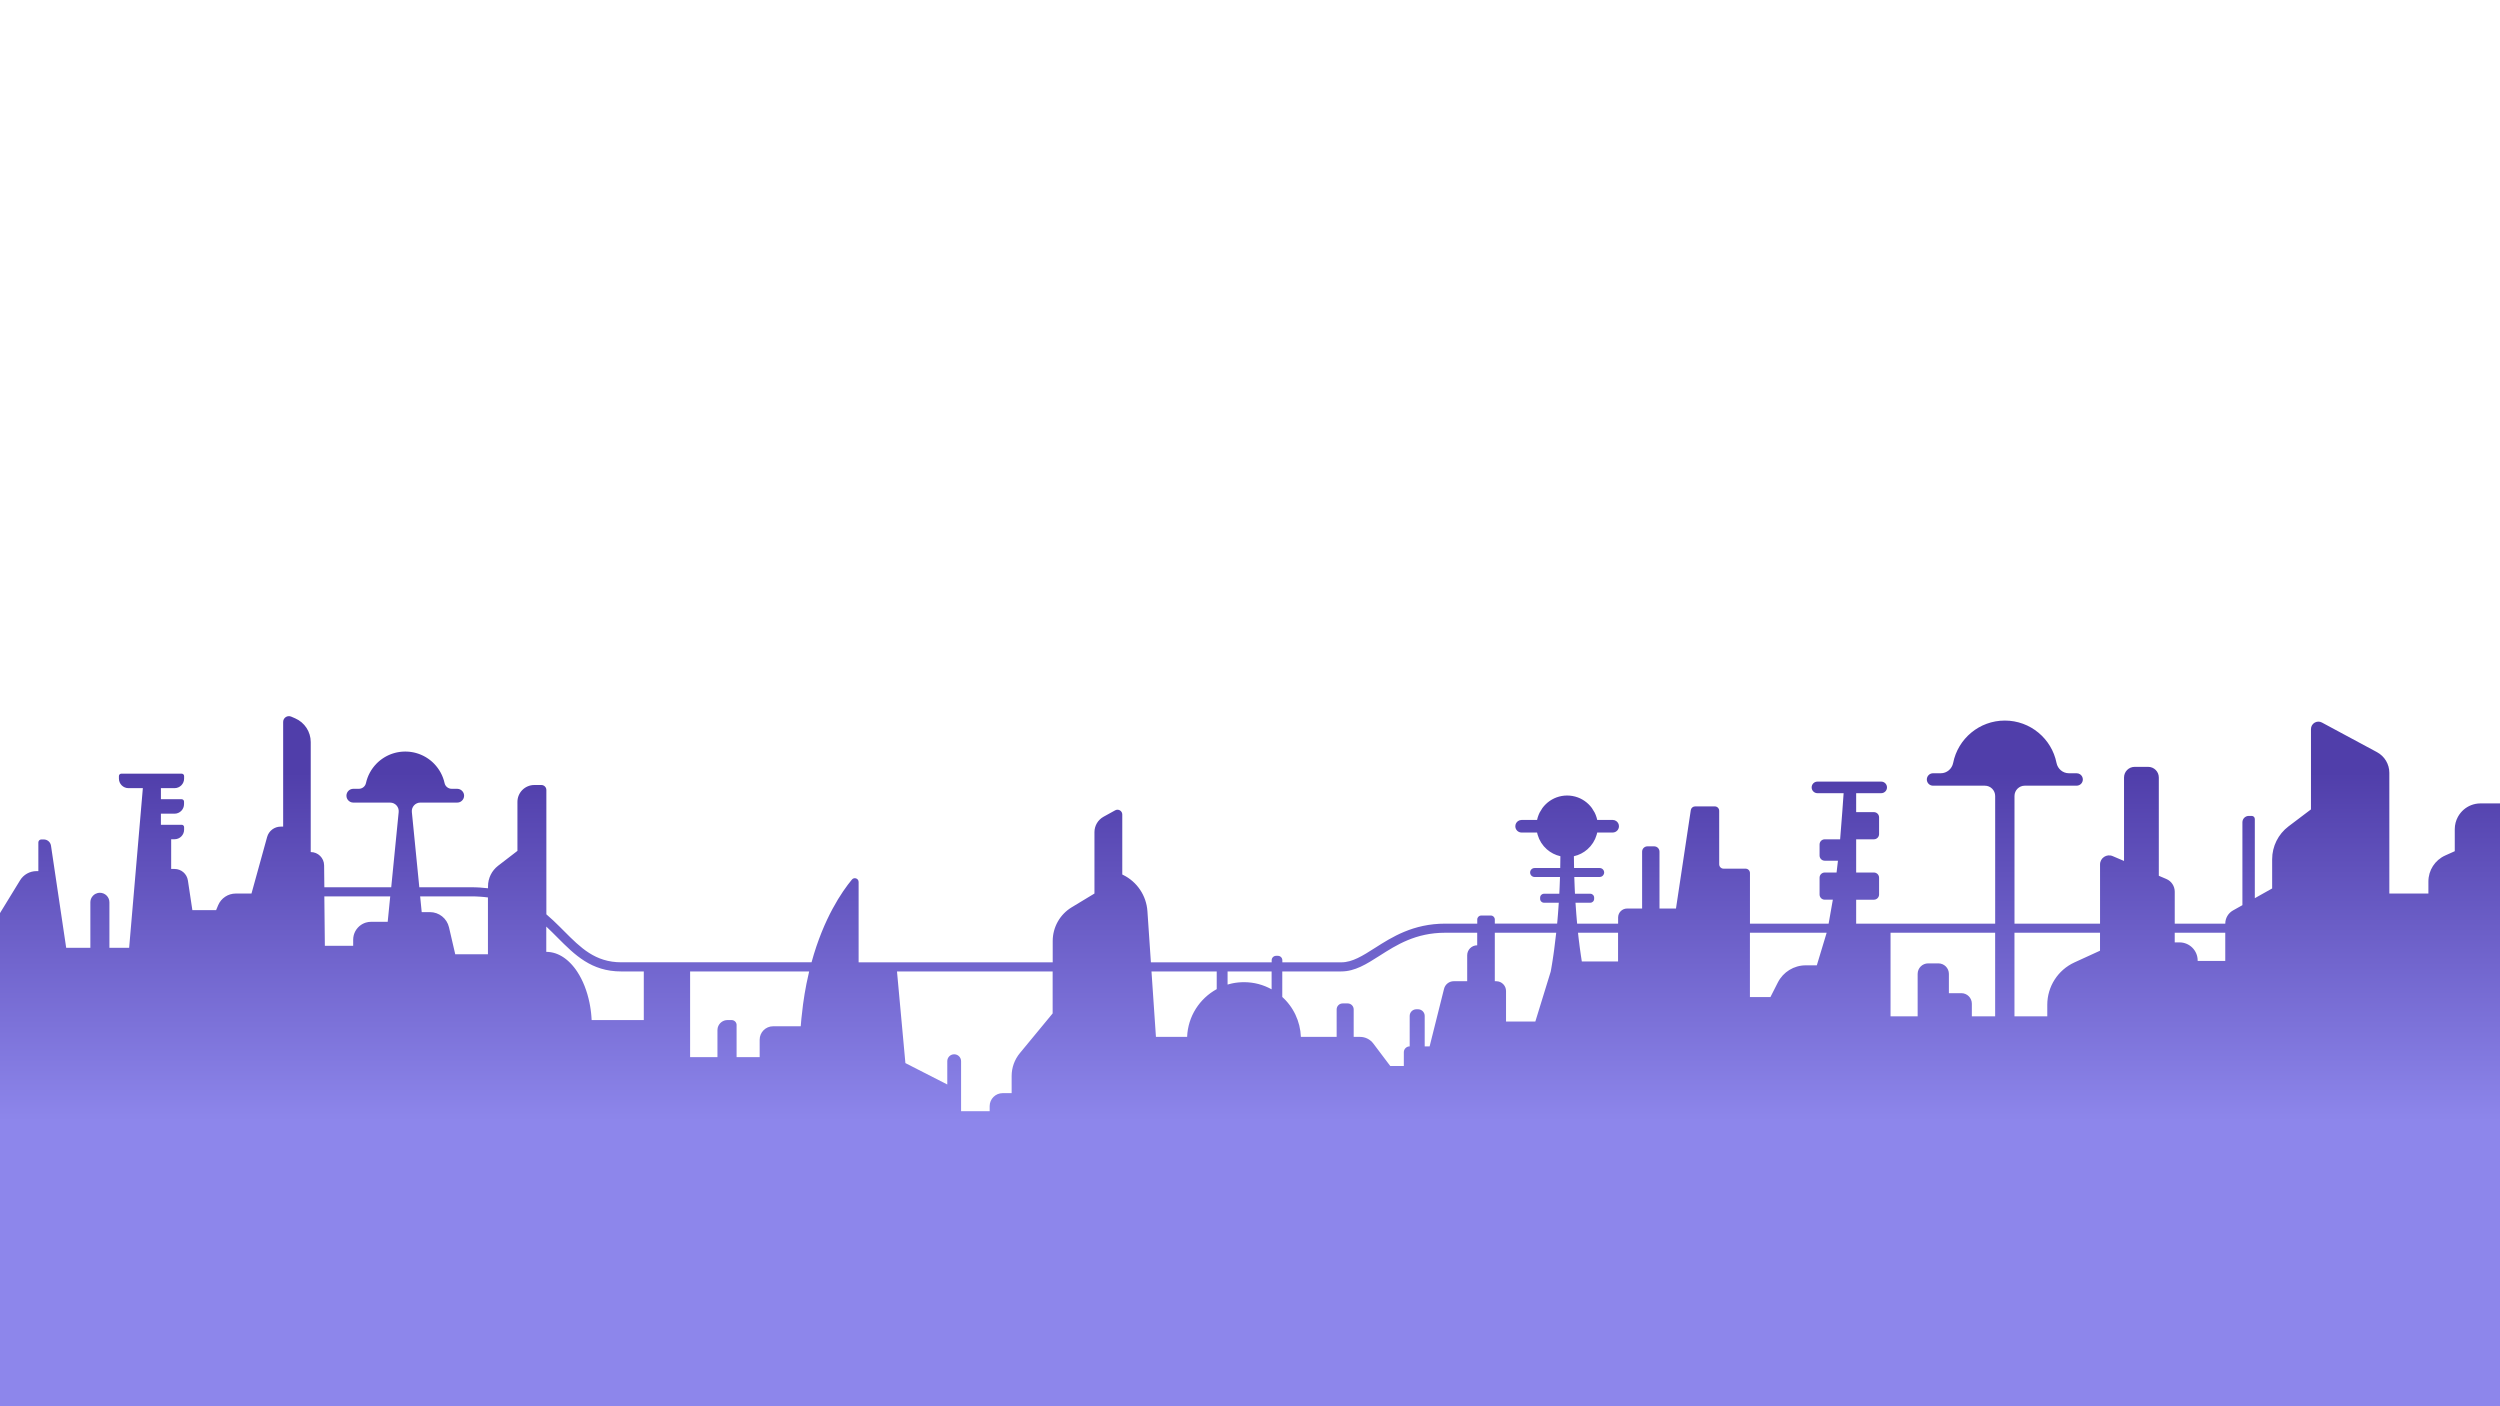 <svg width="1920" height="1080" viewBox="0 0 1920 1080" fill="none" xmlns="http://www.w3.org/2000/svg">
<g clip-path="url(#clip0_1_4)">
<path d="M1905.06 617.012C1903.69 617.012 1902.36 617.152 1901.07 617.412C1896.56 618.332 1892.6 620.792 1889.78 624.222C1888.97 625.202 1888.26 626.262 1887.65 627.382C1886.13 630.192 1885.26 633.402 1885.26 636.822V653.722L1877.91 657.022C1870.06 660.552 1865.01 668.362 1865.01 676.972V686.252H1835.01V593.512C1835.01 586.882 1831.37 580.792 1825.53 577.652L1783.23 554.902C1779.43 552.852 1774.82 555.612 1774.82 559.932V621.622L1757.57 634.662C1749.66 640.642 1745.01 649.992 1745.01 659.912V682.332L1739.29 685.542L1731.7 689.812V628.992C1731.7 627.682 1730.64 626.622 1729.33 626.622H1727.06C1724.36 626.622 1722.17 628.812 1722.17 631.512V695.162L1714.93 699.232C1711.27 701.292 1709.01 705.152 1709.01 709.352H1670.2V684.822C1670.2 680.572 1667.66 676.722 1663.75 675.062L1657.97 672.602V597.122C1657.97 592.602 1654.31 588.942 1649.79 588.942H1639.43C1634.91 588.942 1631.25 592.602 1631.25 597.122V661.212L1622.52 657.492C1617.93 655.532 1612.83 658.902 1612.83 663.902V709.362H1547.13V611.312C1547.13 606.942 1550.67 603.402 1555.04 603.402H1594.85C1597.49 603.402 1599.62 601.262 1599.62 598.632C1599.62 596.982 1598.79 595.532 1597.52 594.672C1596.76 594.162 1595.84 593.862 1594.85 593.862H1588.93C1584.25 593.862 1580.31 590.502 1579.4 585.922C1575.71 567.372 1559.34 553.392 1539.71 553.392C1520.08 553.392 1503.71 567.372 1500.02 585.922C1499.11 590.512 1495.17 593.862 1490.49 593.862H1484.57C1483.25 593.862 1482.06 594.392 1481.2 595.262C1480.77 595.692 1480.42 596.212 1480.18 596.782C1479.94 597.352 1479.8 597.982 1479.8 598.642C1479.8 601.282 1481.94 603.412 1484.57 603.412H1524.38C1528.75 603.412 1532.29 606.952 1532.29 611.322V709.372H1425.53V690.972H1439.16C1441.35 690.972 1443.13 689.192 1443.13 687.002V674.072C1443.13 671.882 1441.35 670.102 1439.16 670.102H1425.53V644.592H1439.16C1441.35 644.592 1443.13 642.812 1443.13 640.622V627.692C1443.13 625.502 1441.35 623.722 1439.16 623.722H1425.53V609.172H1444.76C1447.22 609.172 1449.21 607.182 1449.21 604.722C1449.21 602.262 1447.22 600.272 1444.76 600.272H1395.8C1393.34 600.272 1391.35 602.262 1391.35 604.722C1391.35 607.182 1393.34 609.172 1395.8 609.172H1415.9C1415.9 609.172 1414.14 634.722 1413.22 644.592H1401.4C1399.21 644.592 1397.43 646.372 1397.43 648.562V657.052C1397.43 659.242 1399.21 661.022 1401.4 661.022H1411.55L1410.49 670.092C1410.49 670.092 1405.24 670.092 1401.4 670.092C1399.21 670.092 1397.43 671.872 1397.43 674.062V686.992C1397.43 689.182 1399.21 690.962 1401.4 690.962H1407.62L1404.38 709.362H1343.97V670.502C1343.97 668.642 1342.46 667.132 1340.6 667.132H1323.71C1321.85 667.132 1320.34 665.622 1320.34 663.762V622.682C1320.34 620.822 1318.83 619.312 1316.97 619.312H1301.86C1300.19 619.312 1298.78 620.532 1298.53 622.182L1287.15 697.752H1274.49V654.072C1274.49 651.822 1272.66 649.992 1270.41 649.992H1265.22C1262.97 649.992 1261.14 651.822 1261.14 654.072V697.752H1249.61C1245.8 697.752 1242.71 700.842 1242.71 704.652V709.352H1211.24C1211.12 708.112 1211.01 706.852 1210.9 705.572V705.502C1210.78 704.222 1210.68 702.922 1210.57 701.602V701.532C1210.35 698.872 1210.16 696.122 1209.98 693.292H1221.36C1222.17 693.292 1222.91 692.962 1223.44 692.432C1223.84 692.032 1224.13 691.522 1224.24 690.942C1224.28 690.752 1224.3 690.552 1224.3 690.352V689.342C1224.3 689.142 1224.28 688.942 1224.24 688.752C1224.12 688.172 1223.84 687.662 1223.44 687.262C1222.91 686.732 1222.17 686.402 1221.36 686.402H1209.58C1209.53 685.392 1209.48 684.372 1209.43 683.342C1209.43 683.242 1209.43 683.142 1209.42 683.032C1209.38 682.082 1209.33 681.122 1209.29 680.152C1209.29 680.082 1209.29 680.012 1209.29 679.942C1209.25 678.922 1209.21 677.882 1209.17 676.842C1209.13 675.752 1209.09 674.652 1209.06 673.542H1228.55C1230.16 673.542 1231.5 672.432 1231.88 670.942C1231.95 670.672 1232 670.392 1232 670.092C1232 668.182 1230.45 666.642 1228.55 666.642H1208.88C1208.82 663.682 1208.78 660.662 1208.75 657.582C1212.66 656.702 1216.21 654.862 1219.12 652.302C1219.14 652.282 1219.16 652.262 1219.18 652.242C1219.98 651.532 1220.73 650.772 1221.43 649.962C1221.47 649.922 1221.5 649.882 1221.54 649.832C1222.22 649.032 1222.84 648.192 1223.41 647.302C1223.45 647.242 1223.49 647.172 1223.53 647.112C1224.08 646.232 1224.58 645.322 1225.01 644.372C1225.05 644.292 1225.08 644.212 1225.12 644.122C1225.54 643.172 1225.9 642.192 1226.2 641.182C1226.23 641.092 1226.25 640.992 1226.28 640.902C1226.42 640.402 1226.55 639.892 1226.66 639.382H1238.53C1241.2 639.382 1243.36 637.222 1243.36 634.552C1243.36 632.882 1242.51 631.412 1241.23 630.542C1240.46 630.022 1239.53 629.712 1238.53 629.712H1226.66C1226.53 629.072 1226.36 628.442 1226.18 627.822C1226.17 627.782 1226.16 627.742 1226.14 627.692C1225.96 627.102 1225.76 626.522 1225.53 625.952C1225.5 625.872 1225.47 625.802 1225.44 625.722C1225.21 625.162 1224.97 624.612 1224.7 624.072C1224.54 623.752 1222.72 620.772 1222.56 620.572C1222.21 620.092 1221.83 619.632 1221.45 619.182C1221.39 619.112 1221.33 619.052 1221.28 618.982C1220.89 618.542 1220.49 618.112 1220.07 617.702C1220.01 617.652 1219.96 617.592 1219.9 617.542C1219.46 617.122 1219.01 616.712 1218.54 616.322C1218.07 615.932 1217.58 615.562 1217.08 615.212C1217.02 615.172 1216.96 615.132 1216.91 615.092C1216.43 614.762 1215.93 614.452 1215.42 614.152C1215.33 614.102 1215.25 614.052 1215.16 614.002C1214.65 613.712 1214.14 613.442 1213.61 613.192C1213.53 613.152 1213.45 613.122 1213.37 613.082C1212.81 612.832 1212.25 612.592 1211.67 612.382H1211.65C1211.08 612.162 1210.49 611.982 1209.89 611.822C1209.81 611.802 1209.73 611.772 1209.64 611.752C1209.07 611.602 1208.48 611.472 1207.89 611.362C1207.78 611.342 1207.67 611.322 1207.56 611.302C1206.97 611.202 1206.37 611.122 1205.77 611.062C1205.68 611.062 1205.59 611.052 1205.49 611.042C1204.85 610.992 1204.21 610.952 1203.56 610.952C1202.91 610.952 1202.27 610.982 1201.63 611.042C1201.54 611.042 1201.45 611.052 1201.35 611.062C1200.74 611.122 1200.15 611.202 1199.56 611.302C1199.45 611.322 1199.34 611.342 1199.23 611.362C1198.64 611.472 1198.06 611.602 1197.49 611.752C1197.41 611.772 1197.33 611.802 1197.24 611.822C1196.65 611.992 1196.06 612.172 1195.48 612.382H1195.46C1194.88 612.602 1194.32 612.842 1193.76 613.092C1193.68 613.132 1193.6 613.162 1193.52 613.202C1192.99 613.452 1192.47 613.722 1191.97 614.012C1191.88 614.062 1191.8 614.112 1191.71 614.162C1191.2 614.462 1190.71 614.772 1190.22 615.102C1190.16 615.142 1190.1 615.182 1190.05 615.222C1189.55 615.572 1189.06 615.942 1188.59 616.322C1188.12 616.712 1187.67 617.122 1187.23 617.552C1187.17 617.602 1187.12 617.662 1187.06 617.712C1186.64 618.122 1186.24 618.552 1185.85 618.992C1185.79 619.062 1185.73 619.122 1185.68 619.192C1185.29 619.642 1184.92 620.112 1184.57 620.582C1184.44 620.762 1182.58 623.782 1182.43 624.082C1182.16 624.622 1181.92 625.172 1181.69 625.732C1181.66 625.812 1181.63 625.882 1181.6 625.962C1181.38 626.532 1181.17 627.112 1180.99 627.702C1180.98 627.742 1180.97 627.782 1180.95 627.832C1180.77 628.452 1180.6 629.082 1180.47 629.722H1168.6C1167.6 629.722 1166.67 630.022 1165.9 630.552C1164.61 631.422 1163.77 632.892 1163.77 634.562C1163.77 637.232 1165.93 639.392 1168.6 639.392H1180.47C1180.58 639.902 1180.71 640.412 1180.85 640.912C1180.88 641.002 1180.9 641.102 1180.93 641.192C1181.23 642.202 1181.59 643.182 1182.01 644.132C1182.05 644.212 1182.08 644.292 1182.12 644.382C1182.56 645.332 1183.05 646.252 1183.6 647.122C1183.64 647.182 1183.68 647.252 1183.72 647.312C1184.29 648.192 1184.91 649.042 1185.59 649.842C1185.63 649.882 1185.66 649.922 1185.7 649.972C1186.4 650.782 1187.15 651.542 1187.95 652.252C1187.97 652.272 1187.99 652.292 1188.01 652.302C1190.92 654.862 1194.47 656.702 1198.38 657.582C1198.36 660.662 1198.32 663.692 1198.25 666.642H1178.58C1176.67 666.642 1175.13 668.192 1175.13 670.092C1175.13 670.572 1175.23 671.022 1175.4 671.432C1175.49 671.642 1175.59 671.832 1175.72 672.022C1176.34 672.942 1177.39 673.542 1178.58 673.542H1198.07C1198.04 674.652 1198 675.752 1197.96 676.842C1197.92 677.882 1197.88 678.912 1197.84 679.942C1197.84 680.012 1197.84 680.082 1197.84 680.152C1197.8 681.122 1197.76 682.082 1197.71 683.032C1197.71 683.132 1197.71 683.232 1197.7 683.342C1197.65 684.372 1197.6 685.392 1197.55 686.402H1185.77C1184.96 686.402 1184.22 686.732 1183.68 687.262C1183.28 687.662 1182.99 688.172 1182.88 688.752C1182.84 688.942 1182.82 689.142 1182.82 689.342V690.352C1182.82 690.552 1182.84 690.752 1182.88 690.942C1183 691.522 1183.28 692.032 1183.68 692.432C1184.21 692.962 1184.95 693.292 1185.77 693.292H1197.15C1196.97 696.122 1196.77 698.862 1196.56 701.532V701.602C1196.45 702.922 1196.34 704.212 1196.23 705.492V705.592C1196.11 706.862 1196 708.112 1195.88 709.342H1148.02V706.162C1148.02 704.482 1146.66 703.132 1144.99 703.132H1137.56C1135.88 703.132 1134.53 704.492 1134.53 706.162V709.352H1109.97C1085.22 709.352 1068.94 719.742 1055.85 728.092C1046.61 733.982 1038.63 739.072 1030.1 739.072H984.84V737.472C984.84 735.592 983.32 734.072 981.44 734.072H980.04C978.16 734.072 976.64 735.592 976.64 737.472V739.072H883.89L881.22 699.782C880.41 687.832 873.29 677.212 862.53 671.932L861.91 671.622V625.542C861.91 622.742 858.91 620.972 856.46 622.322L847.52 627.262C843.21 629.642 840.54 634.172 840.54 639.092V686.232L823.09 696.782C814.02 702.262 808.48 712.092 808.48 722.692V739.052H659.42V677.372C659.42 674.652 656.02 673.422 654.28 675.502L654.26 675.532C646.73 684.602 632.6 704.982 623.27 739.042H477.17C457.07 739.042 445.98 727.912 433.13 715.022C432.07 713.962 431 712.892 429.92 711.812C426.67 708.582 423.28 705.322 419.61 702.202V606.722C419.61 604.602 417.89 602.882 415.77 602.882H410.36C403.2 602.882 397.39 608.692 397.39 615.852V653.472L382.55 664.892C377.66 668.652 374.8 674.472 374.8 680.632V682.192C372.76 681.942 370.65 681.742 368.46 681.612C368.29 681.602 368.12 681.602 367.95 681.592C367.02 681.542 366.09 681.492 365.13 681.462C364 681.432 362.84 681.412 361.67 681.412H322.03L321.61 677.152L316.3 623.602C315.92 619.732 318.95 616.382 322.84 616.382H351.13C352.23 616.382 353.25 616.052 354.09 615.482C354.65 615.102 355.14 614.612 355.52 614.052C355.9 613.492 356.18 612.852 356.32 612.162C356.39 611.822 356.43 611.462 356.43 611.092C356.43 609.812 355.96 608.652 355.2 607.742C354.23 606.562 352.78 605.802 351.13 605.802C351.13 605.802 349.08 605.802 346.92 605.802C344.31 605.802 342 604.012 341.44 601.452C340.19 595.742 337.36 590.622 333.43 586.572C333.39 586.532 333.35 586.492 333.32 586.452C333.05 586.172 332.77 585.902 332.49 585.642C332.42 585.572 332.35 585.502 332.28 585.442C332.02 585.202 331.75 584.962 331.48 584.722C331.38 584.642 331.29 584.552 331.19 584.472C330.93 584.252 330.67 584.042 330.41 583.842C330.29 583.752 330.17 583.652 330.05 583.562C329.8 583.372 329.54 583.182 329.29 583.002C329.15 582.902 329.01 582.802 328.87 582.702C328.62 582.532 328.37 582.362 328.12 582.202C327.96 582.102 327.8 581.992 327.64 581.892C327.4 581.742 327.15 581.592 326.9 581.442C326.73 581.342 326.55 581.242 326.37 581.142C326.13 581.002 325.88 580.872 325.64 580.742C325.45 580.642 325.26 580.542 325.07 580.452C324.83 580.332 324.59 580.212 324.34 580.102C324.14 580.012 323.93 579.912 323.73 579.822C323.49 579.712 323.25 579.612 323.01 579.512C322.79 579.422 322.58 579.342 322.36 579.252C322.12 579.162 321.88 579.072 321.64 578.982C321.41 578.902 321.18 578.822 320.95 578.752C320.71 578.672 320.47 578.592 320.23 578.522C319.99 578.452 319.75 578.382 319.5 578.312C319.27 578.252 319.03 578.182 318.79 578.122C318.54 578.062 318.28 578.002 318.02 577.942C317.79 577.892 317.56 577.832 317.33 577.792C317.06 577.742 316.79 577.692 316.52 577.652C316.29 577.612 316.07 577.572 315.84 577.532C315.55 577.492 315.26 577.452 314.97 577.422C314.76 577.392 314.54 577.362 314.33 577.342C314 577.312 313.67 577.292 313.34 577.272C313.16 577.262 312.98 577.242 312.79 577.232C312.31 577.212 311.83 577.192 311.34 577.192C311.31 577.192 311.27 577.192 311.24 577.192C311.21 577.192 311.17 577.192 311.14 577.192C310.65 577.192 310.17 577.202 309.69 577.232C309.51 577.232 309.32 577.262 309.14 577.272C308.81 577.292 308.48 577.312 308.15 577.342C307.93 577.362 307.72 577.392 307.51 577.422C307.22 577.462 306.93 577.492 306.64 577.532C306.41 577.562 306.19 577.612 305.96 577.652C305.69 577.702 305.42 577.742 305.15 577.792C304.92 577.842 304.69 577.892 304.46 577.942C304.2 578.002 303.95 578.052 303.69 578.122C303.45 578.182 303.22 578.252 302.98 578.312C302.74 578.382 302.49 578.442 302.25 578.522C302.01 578.592 301.77 578.672 301.53 578.752C301.3 578.832 301.07 578.902 300.84 578.982C300.6 579.072 300.36 579.162 300.12 579.252C299.9 579.332 299.68 579.422 299.47 579.512C299.23 579.612 298.99 579.722 298.75 579.822C298.55 579.912 298.34 580.002 298.14 580.102C297.9 580.212 297.65 580.332 297.41 580.452C297.22 580.552 297.03 580.642 296.84 580.742C296.59 580.872 296.35 581.002 296.11 581.142C295.93 581.242 295.76 581.342 295.59 581.442C295.34 581.592 295.09 581.742 294.85 581.892C294.69 581.992 294.53 582.092 294.37 582.202C294.12 582.362 293.87 582.532 293.62 582.702C293.48 582.802 293.34 582.902 293.2 583.002C292.94 583.182 292.69 583.372 292.44 583.562C292.32 583.652 292.2 583.752 292.08 583.842C291.82 584.052 291.56 584.262 291.3 584.472C291.2 584.552 291.11 584.642 291.01 584.722C290.74 584.952 290.47 585.192 290.21 585.442C290.14 585.512 290.07 585.582 290 585.642C289.72 585.912 289.44 586.182 289.17 586.452C289.13 586.492 289.09 586.532 289.06 586.572C285.13 590.622 282.3 595.742 281.05 601.452C280.49 604.002 278.19 605.802 275.57 605.802H271.36C269.9 605.802 268.57 606.392 267.61 607.352C266.65 608.312 266.06 609.632 266.06 611.102C266.06 611.472 266.1 611.822 266.17 612.172C266.31 612.862 266.59 613.502 266.97 614.062C267.92 615.472 269.53 616.402 271.36 616.402H299.65C303.54 616.402 306.57 619.752 306.19 623.622L300.88 677.172L300.46 681.432H249.1L248.92 664.562C248.86 658.922 244.27 654.382 238.64 654.382V569.902C238.64 561.992 233.95 554.842 226.7 551.692L223.66 550.372C220.73 549.102 217.46 551.242 217.46 554.442V634.852H215.59C210.72 634.852 206.45 638.102 205.15 642.802L193.14 686.242H181.05C175.14 686.242 169.81 689.792 167.53 695.242L165.96 699.002H147.74L144.3 676.172C143.54 671.102 139.18 667.362 134.06 667.362H131.46V644.542H134.06C138.11 644.542 141.39 641.262 141.39 637.212V635.252C141.39 634.242 140.57 633.422 139.56 633.422H123.58V624.922H134.01C138.06 624.922 141.34 621.642 141.34 617.592V615.632C141.34 614.622 140.52 613.802 139.51 613.802H123.58V605.302H134.06C138.11 605.302 141.39 602.022 141.39 597.972V596.012C141.39 595.002 140.57 594.182 139.56 594.182H93.16C92.15 594.182 91.33 595.002 91.33 596.012V597.972C91.33 602.022 94.61 605.302 98.66 605.302H109.71L99.18 727.902H84.03V692.972C84.03 688.932 80.75 685.652 76.71 685.652C75.45 685.652 74.26 685.972 73.22 686.532C73.01 686.642 72.81 686.772 72.62 686.902C72.23 687.162 71.87 687.462 71.54 687.792C71.21 688.122 70.91 688.482 70.65 688.872C69.86 690.042 69.4 691.452 69.4 692.962V727.892H50.83L39.16 649.472C38.75 646.732 36.4 644.702 33.63 644.702H31.74C30.48 644.702 29.45 645.722 29.45 646.992V669.022H28.02C22.85 669.022 18.06 671.712 15.38 676.132L0 701.252V1080.37H1920V686.242V617.012H1905.06ZM976.6 746.072V759.802C975.07 758.952 973.48 758.192 971.84 757.522C971.73 757.482 971.62 757.432 971.51 757.392C970.82 757.122 970.12 756.862 969.41 756.622C969.26 756.572 969.12 756.522 968.97 756.472C968.19 756.212 967.4 755.982 966.59 755.762C966.56 755.762 966.53 755.742 966.5 755.732C965.65 755.512 964.8 755.312 963.93 755.142C963.77 755.112 963.62 755.092 963.46 755.062C962.78 754.932 962.1 754.822 961.41 754.732C961.15 754.692 960.89 754.662 960.63 754.632C960.01 754.562 959.39 754.502 958.76 754.452C958.5 754.432 958.25 754.412 957.99 754.392C957.12 754.342 956.25 754.312 955.38 754.312C954.71 754.312 954.05 754.332 953.38 754.362C953.17 754.362 952.96 754.382 952.74 754.402C952.28 754.432 951.82 754.462 951.36 754.502C951.13 754.522 950.9 754.542 950.67 754.562C950.08 754.622 949.49 754.702 948.91 754.782C948.6 754.832 948.3 754.882 947.99 754.932C947.69 754.982 947.39 755.032 947.09 755.092C946.73 755.162 946.37 755.232 946.01 755.312C945.8 755.362 945.59 755.412 945.37 755.462C944.5 755.662 943.63 755.892 942.78 756.152V746.062H976.57L976.6 746.072ZM477.12 746.072H494.43V783.412H454.39C454.34 782.502 454.28 781.602 454.21 780.712V780.662C454.14 779.782 454.05 778.902 453.96 778.032V777.962C453.86 777.092 453.75 776.242 453.63 775.382V775.302C453.5 774.452 453.37 773.602 453.22 772.762V772.702C453.06 771.862 452.91 771.022 452.74 770.192V770.162C450.87 761.002 447.63 752.862 443.41 746.422C443.36 746.342 443.31 746.252 443.25 746.172C442.95 745.712 442.63 745.272 442.32 744.822C442.22 744.682 442.12 744.532 442.02 744.392C441.73 743.992 441.44 743.612 441.14 743.232C441 743.062 440.87 742.882 440.73 742.712C440.45 742.362 440.17 742.032 439.88 741.692C439.72 741.502 439.56 741.312 439.39 741.122C439.12 740.812 438.84 740.522 438.56 740.222C438.37 740.022 438.19 739.832 438 739.642C437.73 739.372 437.46 739.102 437.19 738.842C436.99 738.642 436.78 738.452 436.58 738.262C436.31 738.022 436.05 737.782 435.78 737.552C435.56 737.362 435.34 737.172 435.11 736.992C434.85 736.772 434.58 736.562 434.31 736.362C434.07 736.182 433.84 736.002 433.6 735.832C433.34 735.642 433.07 735.462 432.81 735.282C432.56 735.112 432.31 734.952 432.05 734.792C431.79 734.632 431.53 734.462 431.26 734.312C431 734.162 430.73 734.012 430.46 733.872C430.2 733.732 429.94 733.592 429.68 733.462C429.4 733.322 429.12 733.202 428.84 733.072C428.58 732.952 428.33 732.842 428.07 732.732C427.78 732.612 427.48 732.502 427.18 732.392C426.93 732.302 426.67 732.202 426.42 732.122C426.11 732.022 425.79 731.932 425.48 731.852C425.23 731.782 424.99 731.712 424.74 731.652C424.4 731.572 424.07 731.512 423.73 731.442C423.5 731.392 423.27 731.342 423.03 731.302C422.65 731.242 422.27 731.202 421.88 731.162C421.68 731.142 421.49 731.112 421.29 731.092C420.71 731.042 420.12 731.022 419.54 731.022V711.602C422.48 714.352 425.3 717.182 428.1 719.992C441.46 733.402 454.09 746.072 477.1 746.072H477.12ZM249.1 688.422H299.69L298.44 701.022L297.75 707.942H285.01C283.58 707.942 282.21 708.162 280.92 708.562C280.06 708.832 279.23 709.182 278.45 709.602C278.06 709.812 277.68 710.042 277.31 710.292C273.65 712.762 271.24 716.952 271.24 721.712V726.382H249.49L249.09 688.422H249.1ZM344.82 712.142C343.24 705.322 337.17 700.502 330.17 700.502H323.87L323.78 699.592L322.67 688.412H361.62C362.77 688.412 363.91 688.432 365.02 688.462C365.19 688.462 365.36 688.482 365.53 688.482C366.49 688.512 367.44 688.562 368.37 688.622C368.46 688.622 368.54 688.632 368.63 688.642C369.65 688.712 370.65 688.792 371.63 688.882H371.66C372.71 688.992 373.73 689.112 374.74 689.242V732.862H349.62L344.82 712.132V712.142ZM565.72 787.242C565.72 785.122 564 783.412 561.89 783.412H558.72C555.26 783.412 552.33 785.692 551.35 788.832C551.27 789.072 551.21 789.322 551.16 789.572C551.06 790.072 551 790.592 551 791.122V811.872H530V746.072H621.43C620.69 749.132 620 752.292 619.35 755.552C619.34 755.622 619.32 755.702 619.31 755.772C618.35 760.642 617.49 765.752 616.77 771.082C616.77 771.152 616.75 771.222 616.74 771.292C616.26 774.852 615.83 778.522 615.47 782.302C615.47 782.352 615.47 782.412 615.45 782.462C615.27 784.342 615.11 786.252 614.96 788.182H593.73C588.04 788.182 583.42 792.802 583.42 798.492V811.882H565.7V787.252L565.72 787.242ZM808.44 778.292L783.25 808.812C779.17 813.752 776.94 819.952 776.94 826.352V839.532H770.07C764.54 839.532 760.06 844.012 760.06 849.542V853.392H738.11V814.992C738.11 812.062 735.74 809.692 732.81 809.692C729.88 809.692 727.51 812.062 727.51 814.992V832.892L695.35 816.452L688.89 746.072H808.43V778.292H808.44ZM884.34 746.072H934.44V759.652C933.69 760.062 932.96 760.502 932.24 760.952C932.07 761.052 931.91 761.162 931.74 761.272C931.15 761.652 930.57 762.042 930 762.452C929.86 762.552 929.72 762.652 929.58 762.752C928.18 763.772 926.85 764.872 925.59 766.052C925.47 766.172 925.34 766.292 925.22 766.402C924.7 766.902 924.18 767.412 923.69 767.942C923.58 768.052 923.48 768.162 923.37 768.272C922.18 769.552 921.06 770.902 920.03 772.322C919.96 772.422 919.89 772.522 919.82 772.622C919.37 773.252 918.93 773.902 918.51 774.552C918.45 774.652 918.38 774.752 918.32 774.852C917.37 776.372 916.51 777.952 915.74 779.582C915.71 779.642 915.69 779.702 915.66 779.762C915.31 780.532 914.98 781.312 914.67 782.102C914.64 782.182 914.61 782.252 914.58 782.332C913.92 784.052 913.36 785.832 912.91 787.652V787.712C912.68 788.592 912.5 789.482 912.34 790.382C912.33 790.442 912.32 790.512 912.31 790.572C911.99 792.452 911.78 794.362 911.71 796.312H887.76L884.34 746.052V746.072ZM1044.55 796.332H1039.63V775.242C1039.63 772.692 1037.57 770.632 1035.02 770.632H1031.16C1028.61 770.632 1026.55 772.692 1026.55 775.242V796.332H999.08C998.85 790.272 997.38 784.522 994.92 779.342V779.312C994.61 778.692 994.3 778.072 993.98 777.472C993.97 777.442 993.95 777.412 993.94 777.392C993.63 776.812 993.31 776.252 992.97 775.682C992.94 775.632 992.91 775.572 992.88 775.512C992.56 774.982 992.22 774.452 991.88 773.932C991.83 773.852 991.78 773.782 991.73 773.702C991.4 773.212 991.05 772.722 990.7 772.242C990.63 772.152 990.57 772.052 990.49 771.952C990.15 771.492 989.8 771.052 989.44 770.612C989.35 770.502 989.27 770.382 989.18 770.272C988.83 769.852 988.47 769.442 988.11 769.032C988 768.912 987.9 768.782 987.79 768.662C987.42 768.252 987.04 767.862 986.65 767.472C986.54 767.362 986.44 767.242 986.32 767.132C985.82 766.632 985.31 766.142 984.79 765.672V746.062H1030.05C1040.63 746.062 1049.41 740.462 1059.57 733.982C1072.53 725.712 1087.22 716.342 1109.93 716.342H1134.49V725.992C1130.24 725.992 1126.8 729.432 1126.8 733.682V753.572H1116.49C1112.96 753.572 1109.89 755.972 1109.03 759.392L1099.59 797.062L1097.95 803.622H1094.17V780.242C1094.17 777.412 1091.88 775.122 1089.05 775.122H1087.76C1084.93 775.122 1082.64 777.412 1082.64 780.242V803.622C1080.15 803.622 1078.14 805.632 1078.14 808.122V818.702H1067.73L1054.67 801.382C1052.27 798.202 1048.51 796.332 1044.53 796.332H1044.55ZM1156.63 784.502V761.092C1156.63 756.942 1153.27 753.582 1149.12 753.582H1148.01V716.362H1195.17C1194.67 720.982 1194.15 725.272 1193.61 729.222L1193.59 729.362C1193.51 729.972 1193.42 730.572 1193.34 731.162L1193.32 731.332C1193.24 731.902 1193.16 732.472 1193.08 733.032C1193.07 733.112 1193.06 733.192 1193.04 733.282C1192.96 733.812 1192.88 734.342 1192.81 734.862C1192.8 734.952 1192.78 735.032 1192.77 735.122C1192.69 735.642 1192.61 736.152 1192.54 736.652L1192.51 736.872C1192.43 737.372 1192.35 737.872 1192.28 738.362L1192.24 738.582C1192.16 739.072 1192.08 739.562 1192.01 740.042L1191.98 740.222C1191.9 740.712 1191.82 741.192 1191.74 741.672C1191.74 741.712 1191.73 741.762 1191.72 741.802C1191.64 742.292 1191.56 742.772 1191.47 743.242V743.322C1191.37 743.812 1191.29 744.292 1191.2 744.762V744.782C1191.11 745.262 1191.02 745.742 1190.94 746.202L1179.14 784.532H1156.64L1156.63 784.502ZM1242.69 738.382H1214.83C1214.59 736.852 1214.34 735.252 1214.1 733.582L1214.08 733.442C1213.84 731.802 1213.6 730.092 1213.36 728.322L1213.32 728.062C1213.21 727.212 1213.1 726.352 1212.98 725.482V725.382C1212.85 724.462 1212.73 723.522 1212.62 722.572C1212.62 722.492 1212.6 722.422 1212.59 722.342C1212.49 721.482 1212.38 720.602 1212.28 719.712C1212.27 719.582 1212.25 719.462 1212.24 719.332C1212.13 718.352 1212.02 717.362 1211.91 716.352H1242.67V738.372L1242.69 738.382ZM1365.39 754.522L1359.69 765.752H1343.94V716.352H1402.87L1395.32 741.372H1386.81C1377.77 741.372 1369.49 746.452 1365.4 754.512L1365.39 754.522ZM1496.75 762.752V747.952C1496.75 743.492 1493.13 739.872 1488.67 739.872H1480.83C1476.37 739.872 1472.75 743.492 1472.75 747.952V780.542H1451.94V716.352H1532.27V780.542H1514.38V770.832C1514.38 766.372 1510.76 762.752 1506.3 762.752H1496.75ZM1612.81 730.142L1593.2 739.122C1580.47 744.952 1572.31 757.662 1572.31 771.662V780.542H1547.11V716.352H1612.81V730.142ZM1709 738.002H1687.81V737.682C1687.81 729.992 1681.57 723.752 1673.88 723.752H1670.19V716.352H1709V738.002Z" fill="url(#paint0_linear_1_4)"/>
</g>
<defs>
<linearGradient id="paint0_linear_1_4" x1="960" y1="593.012" x2="960" y2="861.392" gradientUnits="userSpaceOnUse">
<stop stop-color="#503EAA"/>
<stop offset="1" stop-color="#8D86EB"/>
</linearGradient>
<clipPath id="clip0_1_4">
<rect width="1920" height="1080" fill="white"/>
</clipPath>
</defs>
</svg>
